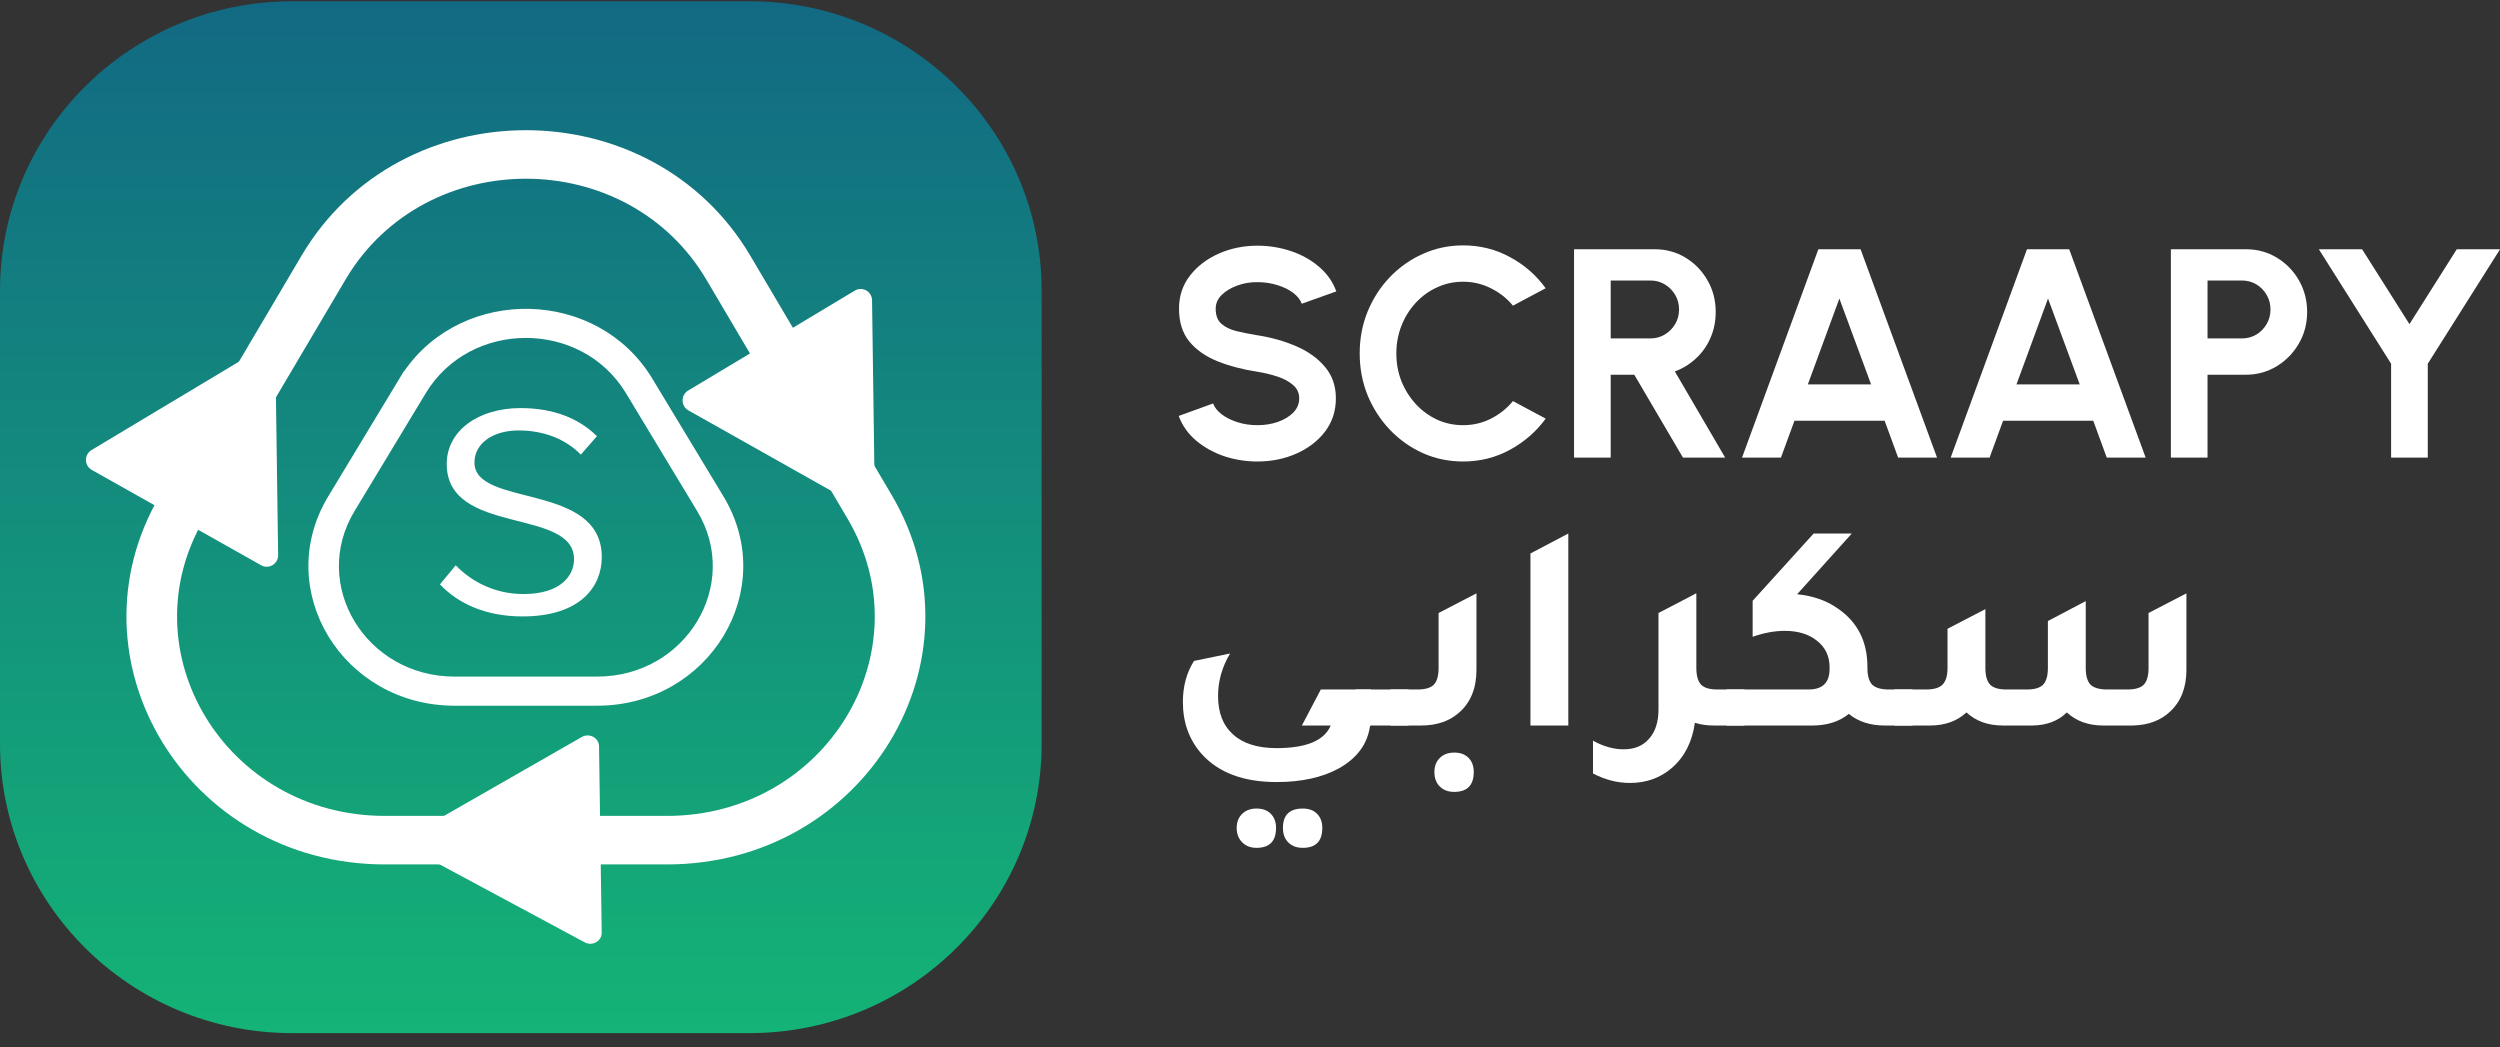 <svg width="117" height="49" viewBox="0 0 117 49" fill="none" xmlns="http://www.w3.org/2000/svg">
<rect x="0" y="0" width="117" height="49" fill="#333333" stroke="none"/>
<g clip-path="url(#clip0_1614_72355)">
<path d="M35.074 0.059H13.674C6.122 0.059 0 6.123 0 13.605V34.804C0 42.285 6.122 48.35 13.674 48.35H35.074C42.627 48.35 48.749 42.285 48.749 34.804V13.605C48.749 6.123 42.627 0.059 35.074 0.059Z" fill="url(#paint0_linear_1614_72355)"/>
<path fill-rule="evenodd" clip-rule="evenodd" d="M18.912 17.377C21.671 13.368 27.968 13.482 30.527 17.718L33.86 23.235C33.86 23.235 33.86 23.235 33.86 23.235C36.489 27.587 33.202 33.027 27.942 33.027H21.276C16.017 33.027 12.729 27.587 15.359 23.235C15.359 23.235 15.359 23.235 15.359 23.235L18.898 17.377H18.912ZM29.293 18.398C27.212 14.954 22.008 14.954 19.927 18.398L19.721 18.739H19.721L16.593 23.916C14.512 27.36 17.114 31.665 21.276 31.665H27.942C32.105 31.665 34.706 27.36 32.626 23.916L29.293 18.398C29.293 18.398 29.293 18.398 29.293 18.398Z" fill="white"/>
<path fill-rule="evenodd" clip-rule="evenodd" d="M35.114 11.966C35.114 11.966 35.114 11.966 35.114 11.966L41.718 23.145C46.283 30.872 40.47 40.455 31.217 40.455H18.009C8.756 40.455 2.942 30.872 7.507 23.145L13.11 13.662L14.111 11.966C18.737 4.136 30.488 4.136 35.114 11.966ZM16.215 13.009C19.965 6.79 29.353 6.816 33.057 13.086L39.661 24.265C43.332 30.479 38.658 38.184 31.217 38.184H18.009C10.568 38.184 5.894 30.479 9.564 24.265C9.564 24.265 9.564 24.265 9.564 24.265L16.215 13.009Z" fill="white"/>
<path d="M40.144 23.67L32.218 19.207C31.86 19.006 31.853 18.49 32.205 18.278L40.006 13.6C40.359 13.388 40.806 13.64 40.812 14.053L40.938 23.194C40.943 23.607 40.503 23.871 40.144 23.67Z" fill="white"/>
<path d="M27.367 44.103L19.441 39.844C19.083 39.651 19.076 39.158 19.428 38.957L27.229 34.491C27.581 34.289 28.029 34.529 28.035 34.924L28.16 43.649C28.166 44.043 27.726 44.296 27.367 44.103Z" fill="white"/>
<path d="M12.223 26.455L4.296 21.993C3.938 21.791 3.931 21.275 4.283 21.063L12.084 16.385C12.437 16.174 12.885 16.425 12.89 16.838L13.016 25.979C13.021 26.392 12.581 26.657 12.223 26.455Z" fill="white"/>
<path d="M20.59 27.348L21.329 26.456C21.993 27.15 23.079 27.801 24.497 27.801C26.292 27.801 26.865 26.895 26.865 26.173C26.865 23.739 20.907 25.084 20.907 21.716C20.907 20.159 22.385 19.098 24.361 19.098C25.9 19.098 27.092 19.579 27.936 20.414L27.182 21.277C26.427 20.499 25.372 20.145 24.27 20.145C23.064 20.145 22.204 20.754 22.204 21.645C22.204 23.768 28.163 22.551 28.163 26.075C28.163 27.448 27.167 28.849 24.452 28.849C22.702 28.849 21.42 28.226 20.59 27.349L20.59 27.348Z" fill="white"/>
</g>
<path d="M58.848 21.598C58.305 21.598 57.782 21.514 57.28 21.347C56.784 21.175 56.348 20.931 55.973 20.616C55.598 20.295 55.328 19.912 55.164 19.466L56.774 18.881C56.84 19.067 56.973 19.236 57.175 19.39C57.377 19.543 57.623 19.666 57.913 19.759C58.204 19.852 58.516 19.898 58.848 19.898C59.191 19.898 59.509 19.847 59.805 19.745C60.105 19.638 60.346 19.492 60.529 19.306C60.712 19.116 60.803 18.895 60.803 18.645C60.803 18.389 60.707 18.18 60.515 18.018C60.322 17.851 60.076 17.718 59.776 17.621C59.477 17.523 59.167 17.449 58.848 17.398C58.15 17.291 57.524 17.126 56.971 16.903C56.418 16.68 55.98 16.372 55.656 15.977C55.337 15.582 55.178 15.071 55.178 14.444C55.178 13.855 55.349 13.339 55.691 12.898C56.034 12.457 56.484 12.114 57.041 11.867C57.599 11.621 58.202 11.498 58.848 11.498C59.387 11.498 59.908 11.582 60.409 11.749C60.911 11.916 61.349 12.16 61.724 12.48C62.104 12.801 62.376 13.186 62.54 13.637L60.922 14.215C60.857 14.029 60.723 13.86 60.522 13.706C60.32 13.553 60.074 13.432 59.783 13.344C59.493 13.251 59.181 13.205 58.848 13.205C58.516 13.2 58.199 13.254 57.899 13.365C57.604 13.472 57.362 13.618 57.175 13.804C56.987 13.989 56.894 14.203 56.894 14.444C56.894 14.756 56.98 14.99 57.154 15.148C57.332 15.306 57.569 15.422 57.864 15.496C58.159 15.566 58.487 15.631 58.848 15.691C59.505 15.793 60.112 15.965 60.669 16.207C61.227 16.448 61.675 16.771 62.012 17.175C62.35 17.574 62.519 18.064 62.519 18.645C62.519 19.234 62.35 19.752 62.012 20.198C61.675 20.639 61.227 20.982 60.669 21.229C60.112 21.475 59.505 21.598 58.848 21.598Z" fill="white"/>
<path d="M68.471 21.598C67.805 21.598 67.18 21.468 66.594 21.208C66.008 20.943 65.492 20.578 65.047 20.114C64.606 19.65 64.26 19.113 64.006 18.505C63.758 17.892 63.634 17.238 63.634 16.541C63.634 15.84 63.758 15.185 64.006 14.577C64.26 13.964 64.606 13.428 65.047 12.968C65.492 12.504 66.008 12.141 66.594 11.881C67.18 11.617 67.805 11.484 68.471 11.484C69.268 11.484 70.002 11.668 70.672 12.035C71.342 12.397 71.898 12.882 72.338 13.49L70.805 14.305C70.529 13.966 70.184 13.695 69.772 13.49C69.364 13.286 68.93 13.184 68.471 13.184C68.04 13.184 67.634 13.272 67.255 13.448C66.875 13.62 66.542 13.862 66.256 14.173C65.97 14.479 65.748 14.837 65.588 15.245C65.429 15.649 65.349 16.081 65.349 16.541C65.349 17.005 65.429 17.439 65.588 17.843C65.752 18.247 65.978 18.605 66.263 18.916C66.549 19.223 66.88 19.464 67.255 19.64C67.634 19.812 68.04 19.898 68.471 19.898C68.94 19.898 69.376 19.796 69.779 19.592C70.187 19.383 70.529 19.109 70.805 18.77L72.338 19.592C71.898 20.195 71.342 20.681 70.672 21.047C70.002 21.414 69.268 21.598 68.471 21.598Z" fill="white"/>
<path d="M73.665 21.417V11.665H77.441C77.975 11.665 78.458 11.798 78.889 12.062C79.32 12.327 79.663 12.682 79.916 13.128C80.169 13.569 80.295 14.059 80.295 14.598C80.295 15.039 80.213 15.445 80.049 15.817C79.89 16.183 79.665 16.502 79.374 16.771C79.088 17.04 78.758 17.244 78.383 17.384L80.738 21.417H78.763L76.485 17.537H75.381V21.417H73.665ZM75.381 15.838H77.244C77.488 15.838 77.71 15.777 77.912 15.656C78.114 15.536 78.275 15.373 78.397 15.169C78.519 14.965 78.58 14.737 78.58 14.486C78.58 14.231 78.519 14.001 78.397 13.797C78.275 13.592 78.114 13.43 77.912 13.309C77.71 13.188 77.488 13.128 77.244 13.128H75.381V15.838Z" fill="white"/>
<path d="M85.099 11.665H87.075L90.654 21.417H88.833L88.2 19.689H83.981L83.348 21.417H81.527L85.099 11.665ZM84.607 17.99H87.567L86.083 13.971L84.607 17.99Z" fill="white"/>
<path d="M94.863 11.665H96.839L100.417 21.417H98.596L97.964 19.689H93.745L93.112 21.417H91.291L94.863 11.665ZM94.371 17.99H97.331L95.847 13.971L94.371 17.99Z" fill="white"/>
<path d="M101.597 21.417V11.665H105.113C105.647 11.665 106.13 11.798 106.561 12.062C106.997 12.327 107.342 12.682 107.595 13.128C107.848 13.574 107.974 14.064 107.974 14.598C107.974 15.146 107.843 15.643 107.581 16.088C107.323 16.529 106.976 16.882 106.54 17.147C106.104 17.407 105.628 17.537 105.113 17.537H103.313V21.417H101.597ZM103.313 15.838H104.93C105.174 15.838 105.396 15.777 105.598 15.656C105.799 15.536 105.959 15.373 106.076 15.169C106.198 14.965 106.259 14.737 106.259 14.486C106.259 14.231 106.198 14.001 106.076 13.797C105.959 13.592 105.799 13.43 105.598 13.309C105.396 13.188 105.174 13.128 104.93 13.128H103.313V15.838Z" fill="white"/>
<path d="M114.977 11.665H117.002L113.62 17.022V21.417H111.904V17.022L108.522 11.665H110.547L112.762 15.169L114.977 11.665Z" fill="white"/>
<path d="M64.12 33.954C64.008 34.808 63.52 35.477 62.658 35.96C61.88 36.387 60.909 36.6 59.747 36.6C58.191 36.6 57.019 36.159 56.231 35.277C55.65 34.618 55.359 33.81 55.359 32.853C55.359 32.12 55.533 31.479 55.88 30.931L57.567 30.583C57.192 31.214 57.005 31.878 57.005 32.575C57.005 33.355 57.239 33.954 57.708 34.372C58.176 34.799 58.856 35.012 59.747 35.012C61.134 35.012 61.978 34.66 62.278 33.954H60.928L61.814 32.268H64.162V33.954H64.12ZM58.805 39.679C58.523 39.679 58.298 39.591 58.13 39.414C57.961 39.247 57.877 39.024 57.877 38.746C57.877 38.476 57.961 38.258 58.13 38.091C58.298 37.924 58.523 37.84 58.805 37.84C59.086 37.84 59.306 37.919 59.465 38.077C59.634 38.244 59.719 38.467 59.719 38.746C59.719 39.368 59.414 39.679 58.805 39.679ZM60.97 39.679C60.689 39.679 60.464 39.596 60.295 39.428C60.126 39.261 60.042 39.034 60.042 38.746C60.042 38.142 60.351 37.84 60.97 37.84C61.251 37.84 61.472 37.919 61.631 38.077C61.8 38.244 61.884 38.467 61.884 38.746C61.884 39.368 61.58 39.679 60.97 39.679Z" fill="white"/>
<path d="M63.442 33.954V32.268H65.917V33.954H63.442Z" fill="white"/>
<path d="M65.076 33.954V32.268H66.342C66.698 32.268 66.951 32.194 67.102 32.045C67.251 31.887 67.326 31.627 67.326 31.265V28.688L69.098 27.769V31.349C69.098 32.194 68.836 32.853 68.311 33.327C67.852 33.745 67.251 33.954 66.511 33.954H65.076ZM68.058 37.06C67.776 37.06 67.552 36.977 67.383 36.809C67.214 36.642 67.13 36.415 67.13 36.127C67.13 35.858 67.214 35.639 67.383 35.472C67.552 35.305 67.776 35.221 68.058 35.221C68.339 35.221 68.559 35.3 68.719 35.458C68.887 35.625 68.972 35.848 68.972 36.127C68.972 36.749 68.667 37.06 68.058 37.06Z" fill="white"/>
<path d="M71.625 33.954V25.902L73.397 24.969V33.954H71.625Z" fill="white"/>
<path d="M80.373 32.268H81.639V33.954H80.205C79.886 33.954 79.591 33.912 79.319 33.828C79.197 34.72 78.836 35.426 78.236 35.946C77.692 36.41 77.041 36.642 76.281 36.642C75.691 36.642 75.114 36.494 74.552 36.197V34.664C75.039 34.934 75.517 35.068 75.986 35.068C76.501 35.068 76.9 34.901 77.181 34.567C77.472 34.242 77.617 33.787 77.617 33.202V28.688L78.77 28.089L79.375 27.769V27.783L79.389 27.769V31.265C79.389 31.627 79.464 31.887 79.614 32.045C79.764 32.194 80.017 32.268 80.373 32.268Z" fill="white"/>
<path d="M88.394 32.268H89.505V33.954H88.211C87.527 33.954 86.964 33.773 86.524 33.41C86.074 33.773 85.507 33.954 84.822 33.954H80.8V32.268H84.639C85.296 32.268 85.624 31.948 85.624 31.307V31.223C85.624 30.713 85.431 30.304 85.047 29.997C84.663 29.682 84.156 29.524 83.528 29.524C83.05 29.524 82.549 29.617 82.024 29.802V28.117L84.878 24.969H86.664L84.105 27.811C84.846 27.885 85.474 28.103 85.989 28.465C86.927 29.097 87.395 30.012 87.395 31.209V31.265C87.395 31.627 87.471 31.887 87.621 32.045C87.78 32.194 88.038 32.268 88.394 32.268Z" fill="white"/>
<path d="M88.655 33.954V32.268H90.146C90.502 32.268 90.755 32.194 90.905 32.045C91.065 31.887 91.144 31.627 91.144 31.265V29.426L92.916 28.507V31.265C92.916 31.627 92.991 31.887 93.141 32.045C93.291 32.194 93.544 32.268 93.9 32.268H94.857C95.213 32.268 95.466 32.194 95.616 32.045C95.766 31.887 95.841 31.627 95.841 31.265V29.064L97.613 28.131V31.265C97.613 31.627 97.688 31.887 97.838 32.045C97.997 32.194 98.255 32.268 98.611 32.268H99.568C99.924 32.268 100.177 32.194 100.327 32.045C100.477 31.887 100.552 31.627 100.552 31.265V28.688L102.324 27.769V31.349C102.324 32.175 102.071 32.825 101.564 33.299C101.124 33.717 100.543 33.935 99.821 33.954H98.428C97.735 33.954 97.168 33.749 96.727 33.341C96.324 33.74 95.79 33.944 95.124 33.954H93.732C93.038 33.954 92.471 33.749 92.03 33.341C91.59 33.749 91.022 33.954 90.329 33.954H88.655Z" fill="white"/>
<defs>
<linearGradient id="paint0_linear_1614_72355" x1="24.374" y1="48.35" x2="24.374" y2="0.059" gradientUnits="userSpaceOnUse">
<stop stop-color="#14B376"/>
<stop offset="1" stop-color="#126983"/>
</linearGradient>
<clipPath id="clip0_1614_72355">
<rect width="48.749" height="48.291" fill="white" transform="translate(0 0.059)"/>
</clipPath>
</defs>
</svg>
